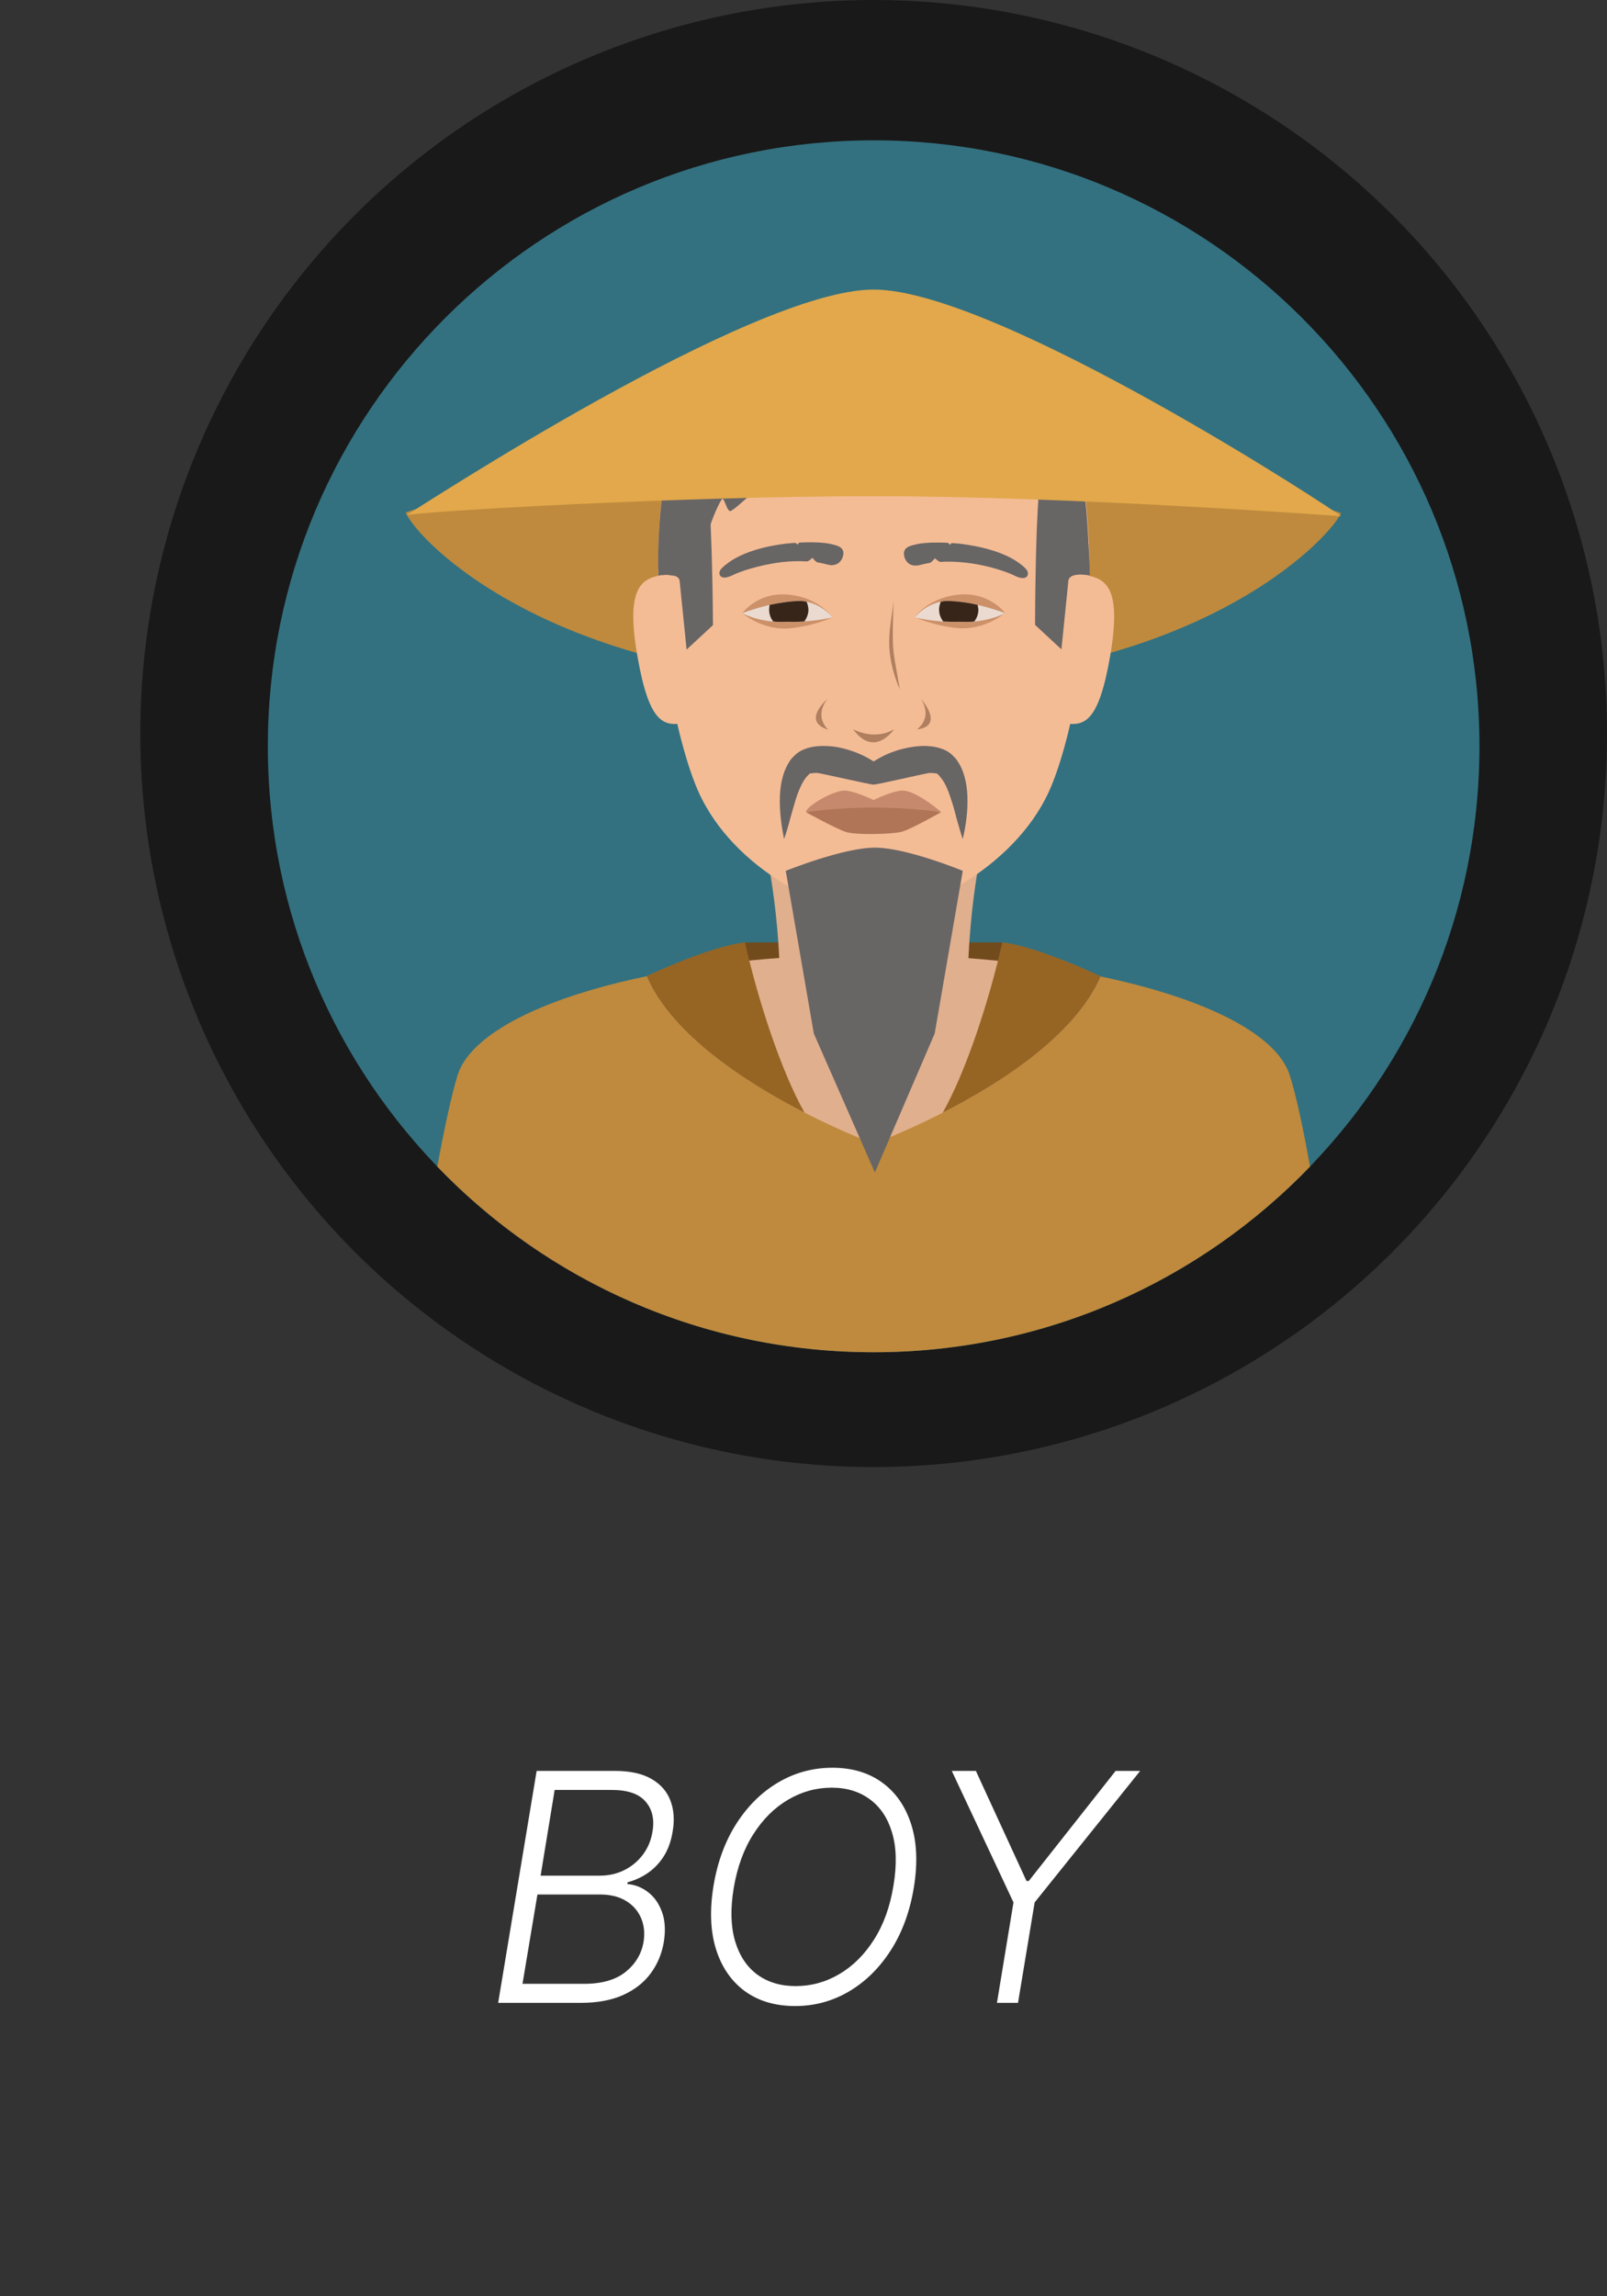 <svg width="126" height="180" viewBox="0 0 126 180" fill="none" xmlns="http://www.w3.org/2000/svg">
<rect x="0" y="0" width="126" height="180" fill="#333333" stroke="none"/>
<circle cx="68.5" cy="57.5" r="57.5" fill="black" fill-opacity="0.5"/>
<g clip-path="url(#clip0_15_3)">
<path d="M68.5 11C42.271 11 21 32.271 21 58.5C21 84.729 42.271 106 68.5 106C94.729 106 116 84.729 116 58.5C116 32.271 94.729 11 68.5 11Z" fill="#337180"/>
<path d="M68.5 34.855C48.818 34.855 31.779 40.082 31.817 40.178C32.641 42.265 43.304 53.599 68.5 53.599C93.676 53.599 104.187 42.265 105.144 40.235C105.202 40.101 88.182 34.855 68.5 34.855Z" fill="#BF8A3D"/>
<path d="M101.124 84.289C99.497 79.062 85.578 74.85 68.423 74.85C51.269 74.85 37.503 79.062 35.876 84.289C35.378 85.916 34.823 88.539 34.287 91.449C42.922 100.429 55.06 106 68.5 106C81.94 106 94.078 100.41 102.713 91.449C102.196 88.539 101.641 85.897 101.124 84.289Z" fill="#BF8A3D"/>
<path d="M78.609 73.874H58.41V80.364H78.609V73.874Z" fill="#724B1D"/>
<path d="M68.423 74.831C61.856 74.831 55.768 75.444 50.695 76.516C54.026 84.308 68.5 89.65 68.5 89.65C68.5 89.65 82.974 84.327 86.305 76.535C81.174 75.463 75.048 74.831 68.423 74.831Z" fill="#E0AF8D"/>
<path d="M58.41 73.874C55.653 74.161 50.695 76.516 50.695 76.516C52.686 81.149 58.602 84.921 63.082 87.218C61.282 84.04 59.463 78.526 58.41 73.874Z" fill="#966524"/>
<path d="M78.59 73.874C77.537 78.526 75.718 84.04 73.918 87.218C78.398 84.94 84.314 81.168 86.305 76.535C86.305 76.535 81.328 74.161 78.59 73.874Z" fill="#966524"/>
<path d="M59.693 65.01C59.693 65.01 61.167 70.562 61.167 77.818C62.259 83.083 74.78 83.025 75.871 77.722C75.871 70.447 77.307 64.99 77.307 64.99H59.693V65.01V65.01Z" fill="#E0AF8D"/>
<path d="M68.5 24.9C59.176 24.9 51.594 26.852 51.594 44.543C51.594 50.535 53.126 58.366 54.754 62.042C57.549 68.302 65.054 71.71 68.5 71.71C71.946 71.71 79.451 68.168 82.246 62.042C83.912 58.385 85.406 50.535 85.406 44.543C85.406 26.852 77.824 24.9 68.5 24.9Z" fill="#F4BC95"/>
<path d="M68.596 66.445C66.107 66.445 61.608 68.264 61.608 68.264L63.809 81.015L68.596 91.909L73.286 81.015L75.488 68.264C75.488 68.264 71.085 66.445 68.596 66.445Z" fill="#686565"/>
<path d="M75.852 62.444C75.833 61.87 75.756 61.276 75.565 60.683C75.469 60.376 75.335 60.07 75.144 59.764C75.086 59.687 75.048 59.61 74.99 59.534C74.952 59.496 74.933 59.457 74.895 59.419L74.799 59.323L74.78 59.304L74.741 59.266C74.722 59.247 74.703 59.227 74.665 59.189C74.627 59.151 74.569 59.093 74.512 59.055C74.416 58.979 74.32 58.921 74.225 58.864C73.823 58.653 73.478 58.577 73.133 58.519C72.789 58.481 72.482 58.462 72.176 58.481C71.563 58.519 70.989 58.634 70.453 58.787C69.898 58.959 69.381 59.17 68.883 59.457C68.749 59.534 68.634 59.61 68.5 59.687C68.366 59.61 68.251 59.534 68.117 59.457C67.619 59.17 67.102 58.959 66.547 58.787C65.992 58.615 65.437 58.5 64.824 58.481C64.518 58.462 64.211 58.481 63.867 58.519C63.522 58.577 63.178 58.653 62.776 58.864C62.68 58.921 62.584 58.979 62.488 59.055C62.431 59.093 62.393 59.132 62.335 59.189C62.316 59.208 62.297 59.227 62.259 59.266L62.22 59.304L62.201 59.323L62.105 59.419C62.067 59.457 62.048 59.496 62.01 59.534C61.952 59.61 61.895 59.687 61.856 59.764C61.665 60.07 61.531 60.376 61.435 60.683C61.244 61.295 61.167 61.87 61.148 62.444C61.11 63.593 61.263 64.684 61.474 65.775C61.665 65.239 61.818 64.722 61.952 64.186C62.105 63.669 62.239 63.152 62.393 62.655C62.546 62.176 62.737 61.697 62.948 61.314C63.063 61.123 63.178 60.951 63.312 60.817C63.35 60.778 63.369 60.759 63.407 60.721C63.426 60.702 63.446 60.683 63.446 60.683L63.465 60.663L63.503 60.625L63.522 60.606L63.503 60.625H63.522C63.541 60.625 63.56 60.625 63.58 60.625C63.675 60.606 63.848 60.587 64.058 60.587C64.25 60.587 68.251 61.506 68.481 61.506C68.711 61.525 72.693 60.587 72.903 60.587C73.095 60.587 73.286 60.606 73.382 60.625C73.401 60.625 73.42 60.625 73.439 60.625H73.459C73.478 60.644 73.439 60.606 73.439 60.606L73.459 60.625L73.497 60.663L73.516 60.683C73.516 60.683 73.535 60.702 73.554 60.721C73.593 60.74 73.612 60.778 73.65 60.817C73.765 60.951 73.899 61.123 74.014 61.314C74.244 61.697 74.416 62.176 74.569 62.655C74.741 63.152 74.876 63.65 75.01 64.186C75.163 64.703 75.297 65.239 75.488 65.775C75.737 64.684 75.89 63.593 75.852 62.444Z" fill="#686565"/>
<path d="M70.951 61.984C70.242 61.85 68.5 62.712 68.5 62.712C68.5 62.712 66.719 61.85 66.011 61.984C64.882 62.195 63.197 63.267 63.197 63.65H73.784C73.803 63.65 72.099 62.176 70.951 61.984Z" fill="#C6896D"/>
<path d="M68.5 63.306C65.36 63.306 63.197 63.669 63.197 63.669C63.197 63.669 65.552 64.971 66.337 65.22C67.121 65.469 70.013 65.392 70.702 65.201C71.41 65.01 73.784 63.669 73.784 63.669C73.784 63.669 71.64 63.306 68.5 63.306Z" fill="#AF7556"/>
<path d="M68.5 23.713C59.636 23.713 51.594 26.833 51.594 44.543C51.594 45.404 54.773 45.117 54.773 45.117C54.964 42.877 56.017 40.005 56.592 39.144C56.783 38.857 56.994 40.235 57.319 40.044C57.874 39.718 58.64 38.876 59.234 38.531C64.384 35.43 71.066 34.204 75.622 34.204C82.074 34.204 85.367 47.549 85.367 44.562C85.406 26.852 77.364 23.713 68.5 23.713Z" fill="#686565"/>
<path d="M70.013 50.421C69.974 48.946 70.07 47.089 70.07 47.089C69.917 48.468 69.668 49.425 69.725 50.669C69.802 52.45 70.549 54.039 70.549 54.039C70.281 52.373 70.032 51.359 70.013 50.421Z" fill="#AF7F5F"/>
<path d="M64.882 54.786C64.882 54.786 62.795 56.547 64.939 57.198C64.939 57.198 63.771 56.222 64.882 54.786Z" fill="#AF7F5F"/>
<path d="M72.214 54.786C73.171 56.337 71.889 57.179 71.889 57.179C74.129 56.911 72.214 54.786 72.214 54.786Z" fill="#AF7F5F"/>
<path d="M66.892 57.16C68.557 59.476 70.108 57.16 70.108 57.16C68.5 58.098 66.892 57.16 66.892 57.16Z" fill="#AF7F5F"/>
<path d="M55.481 38.148L52.686 37.957C51.882 40.044 51.614 42.628 51.614 45.136C51.614 45.136 53.298 44.773 53.298 45.634L53.834 50.918L55.902 49.004C55.826 39.795 55.481 38.148 55.481 38.148Z" fill="#686565"/>
<path d="M84.333 37.957L81.538 37.88C81.538 37.88 81.194 39.795 81.155 48.985L83.223 50.899L83.759 45.615C83.759 44.754 85.444 45.117 85.444 45.117C85.425 42.609 85.157 40.044 84.333 37.957Z" fill="#686565"/>
<path d="M51.901 45.079C50.293 45.347 49.048 46.055 49.967 51.378C50.886 56.7 52.016 56.949 53.624 56.681L51.901 45.079Z" fill="#F4BC95"/>
<path d="M85.118 45.079L83.395 56.681C85.003 56.949 86.133 56.7 87.052 51.378C87.952 46.055 86.727 45.366 85.118 45.079Z" fill="#F4BC95"/>
<path d="M80.409 44.562C79.088 43.241 76.656 42.801 75.335 42.628C75.105 42.609 74.875 42.59 74.665 42.571C74.588 42.571 74.454 42.705 74.454 42.705C74.454 42.705 74.378 42.552 74.32 42.552C73.267 42.494 72.386 42.552 71.927 42.648L71.85 42.667C71.334 42.782 70.702 42.916 70.912 43.662C71.027 44.045 71.295 44.294 71.678 44.332C71.755 44.332 71.85 44.332 71.927 44.332C72.042 44.313 72.195 44.275 72.348 44.237C72.425 44.218 72.521 44.198 72.597 44.179C72.693 44.16 72.789 44.141 72.903 44.122C73.037 44.103 73.305 43.758 73.305 43.758C73.305 43.758 73.593 44.045 73.727 44.045C74.339 44.007 75.01 44.026 75.699 44.103C77.575 44.313 79.068 44.888 79.451 45.079C79.719 45.213 79.93 45.29 80.102 45.309C80.409 45.347 80.523 45.194 80.562 45.117C80.638 44.945 80.581 44.734 80.409 44.562Z" fill="#686565"/>
<path d="M65.15 42.648L65.073 42.628C64.614 42.533 63.752 42.475 62.68 42.533C62.642 42.533 62.546 42.686 62.546 42.686C62.546 42.686 62.393 42.552 62.335 42.552C62.124 42.571 61.895 42.59 61.665 42.609C60.344 42.762 57.913 43.222 56.592 44.543C56.419 44.715 56.362 44.926 56.438 45.079C56.477 45.156 56.592 45.309 56.898 45.27C57.051 45.251 57.281 45.175 57.549 45.041C57.932 44.849 59.425 44.294 61.301 44.064C61.99 43.988 62.661 43.969 63.273 44.007C63.426 44.007 63.694 43.72 63.694 43.72C63.694 43.72 63.962 44.064 64.097 44.083C64.192 44.103 64.307 44.122 64.403 44.141C64.479 44.16 64.556 44.179 64.652 44.198C64.805 44.237 64.939 44.275 65.073 44.294C65.169 44.313 65.245 44.313 65.322 44.294C65.705 44.256 65.973 44.007 66.088 43.624C66.298 42.896 65.666 42.762 65.15 42.648Z" fill="#686565"/>
<path d="M61.512 46.592C59.31 46.515 58.2 48.066 58.2 48.066C58.2 48.066 59.77 49.444 61.914 49.253C63.809 49.08 65.284 48.391 65.284 48.391C65.284 48.391 64.097 46.687 61.512 46.592Z" fill="#CC9169"/>
<path d="M62.699 47.108C60.497 47.147 58.2 48.066 58.2 48.066C58.2 48.066 59.617 48.87 61.78 48.736C63.694 48.793 65.284 48.391 65.284 48.391C65.284 48.391 64.288 47.147 62.699 47.108Z" fill="#EADAD0"/>
<path d="M63.235 47.166C63.063 47.128 62.89 47.108 62.699 47.108C61.895 47.128 61.072 47.262 60.344 47.415C60.325 47.53 60.306 47.645 60.306 47.779C60.306 48.142 60.421 48.468 60.631 48.717C60.976 48.755 61.359 48.755 61.78 48.736C62.22 48.755 62.661 48.736 63.063 48.717C63.254 48.449 63.388 48.142 63.388 47.779C63.369 47.568 63.331 47.357 63.235 47.166Z" fill="#38251A"/>
<path d="M75.488 46.592C72.903 46.687 71.716 48.372 71.716 48.372C71.716 48.372 73.191 49.061 75.086 49.234C77.23 49.425 78.8 48.047 78.8 48.047C78.8 48.047 77.671 46.515 75.488 46.592Z" fill="#CC9169"/>
<path d="M74.301 47.108C72.712 47.147 71.716 48.391 71.716 48.391C71.716 48.391 73.305 48.812 75.22 48.736C77.364 48.87 78.8 48.066 78.8 48.066C78.8 48.066 76.503 47.147 74.301 47.108Z" fill="#EADAD0"/>
<path d="M76.656 47.415C75.928 47.242 75.105 47.128 74.301 47.108C74.11 47.108 73.937 47.128 73.765 47.166C73.688 47.357 73.631 47.568 73.631 47.779C73.631 48.123 73.746 48.449 73.957 48.717C74.359 48.736 74.78 48.755 75.239 48.736C75.641 48.755 76.024 48.755 76.388 48.717C76.599 48.449 76.713 48.123 76.713 47.779C76.694 47.645 76.675 47.53 76.656 47.415Z" fill="#38251A"/>
<path d="M68.5 22.698C58.927 22.698 32.908 39.776 31.855 40.388C32.794 40.101 53.241 38.895 68.5 38.895C84.123 38.895 105.144 40.465 105.144 40.465C105.202 40.35 78.264 22.698 68.5 22.698ZM31.855 40.388C31.836 40.388 31.817 40.407 31.817 40.407C31.817 40.407 31.836 40.407 31.855 40.388Z" fill="#E2A84B"/>
</g>
<path d="M39.059 157L42.077 138.818H48.212C49.395 138.818 50.348 139.025 51.07 139.44C51.792 139.854 52.29 140.419 52.562 141.135C52.84 141.851 52.899 142.665 52.739 143.577C52.615 144.334 52.381 144.982 52.038 145.521C51.695 146.054 51.278 146.489 50.786 146.826C50.301 147.157 49.777 147.397 49.215 147.545L49.188 147.687C49.768 147.729 50.304 147.936 50.795 148.309C51.286 148.676 51.653 149.19 51.896 149.853C52.145 150.516 52.195 151.309 52.047 152.233C51.893 153.15 51.55 153.97 51.017 154.692C50.49 155.408 49.768 155.973 48.851 156.387C47.94 156.796 46.833 157 45.531 157H39.059ZM40.967 155.509H45.779C47.182 155.509 48.271 155.198 49.046 154.576C49.822 153.955 50.292 153.174 50.458 152.233C50.57 151.54 50.505 150.913 50.263 150.35C50.02 149.782 49.623 149.333 49.073 149.001C48.523 148.67 47.839 148.504 47.022 148.504H42.139L40.967 155.509ZM42.388 147.03H47.013C47.729 147.03 48.38 146.882 48.966 146.586C49.552 146.29 50.038 145.882 50.422 145.361C50.807 144.84 51.053 144.246 51.159 143.577C51.325 142.612 51.144 141.828 50.618 141.224C50.097 140.614 49.212 140.31 47.963 140.31H43.489L42.388 147.03ZM71.643 148.007C71.329 149.883 70.725 151.513 69.832 152.898C68.938 154.283 67.846 155.355 66.556 156.112C65.265 156.87 63.863 157.249 62.347 157.249C60.791 157.249 59.477 156.861 58.406 156.086C57.34 155.304 56.586 154.209 56.142 152.801C55.698 151.386 55.633 149.723 55.947 147.811C56.26 145.935 56.864 144.305 57.758 142.92C58.651 141.535 59.746 140.464 61.042 139.706C62.339 138.948 63.747 138.57 65.268 138.57C66.807 138.57 68.109 138.957 69.174 139.733C70.24 140.508 70.998 141.603 71.447 143.017C71.897 144.426 71.962 146.089 71.643 148.007ZM70.053 147.811C70.326 146.19 70.29 144.808 69.947 143.665C69.61 142.523 69.029 141.65 68.207 141.047C67.384 140.437 66.387 140.132 65.215 140.132C64.002 140.132 62.862 140.446 61.797 141.073C60.732 141.695 59.823 142.594 59.072 143.772C58.32 144.944 57.805 146.355 57.527 148.007C57.261 149.623 57.296 151.004 57.633 152.153C57.971 153.295 58.551 154.171 59.373 154.781C60.202 155.384 61.205 155.686 62.383 155.686C63.602 155.686 64.745 155.372 65.81 154.745C66.875 154.118 67.781 153.218 68.526 152.046C69.278 150.868 69.787 149.457 70.053 147.811ZM74.626 138.818H76.516L80.485 147.447H80.662L87.472 138.818H89.398L81.124 149.125L79.819 157H78.168L79.464 149.125L74.626 138.818Z" fill="white"/>
<defs>
<clipPath id="clip0_15_3">
<rect width="95" height="95" fill="white" transform="translate(21 11)"/>
</clipPath>
</defs>
</svg>
